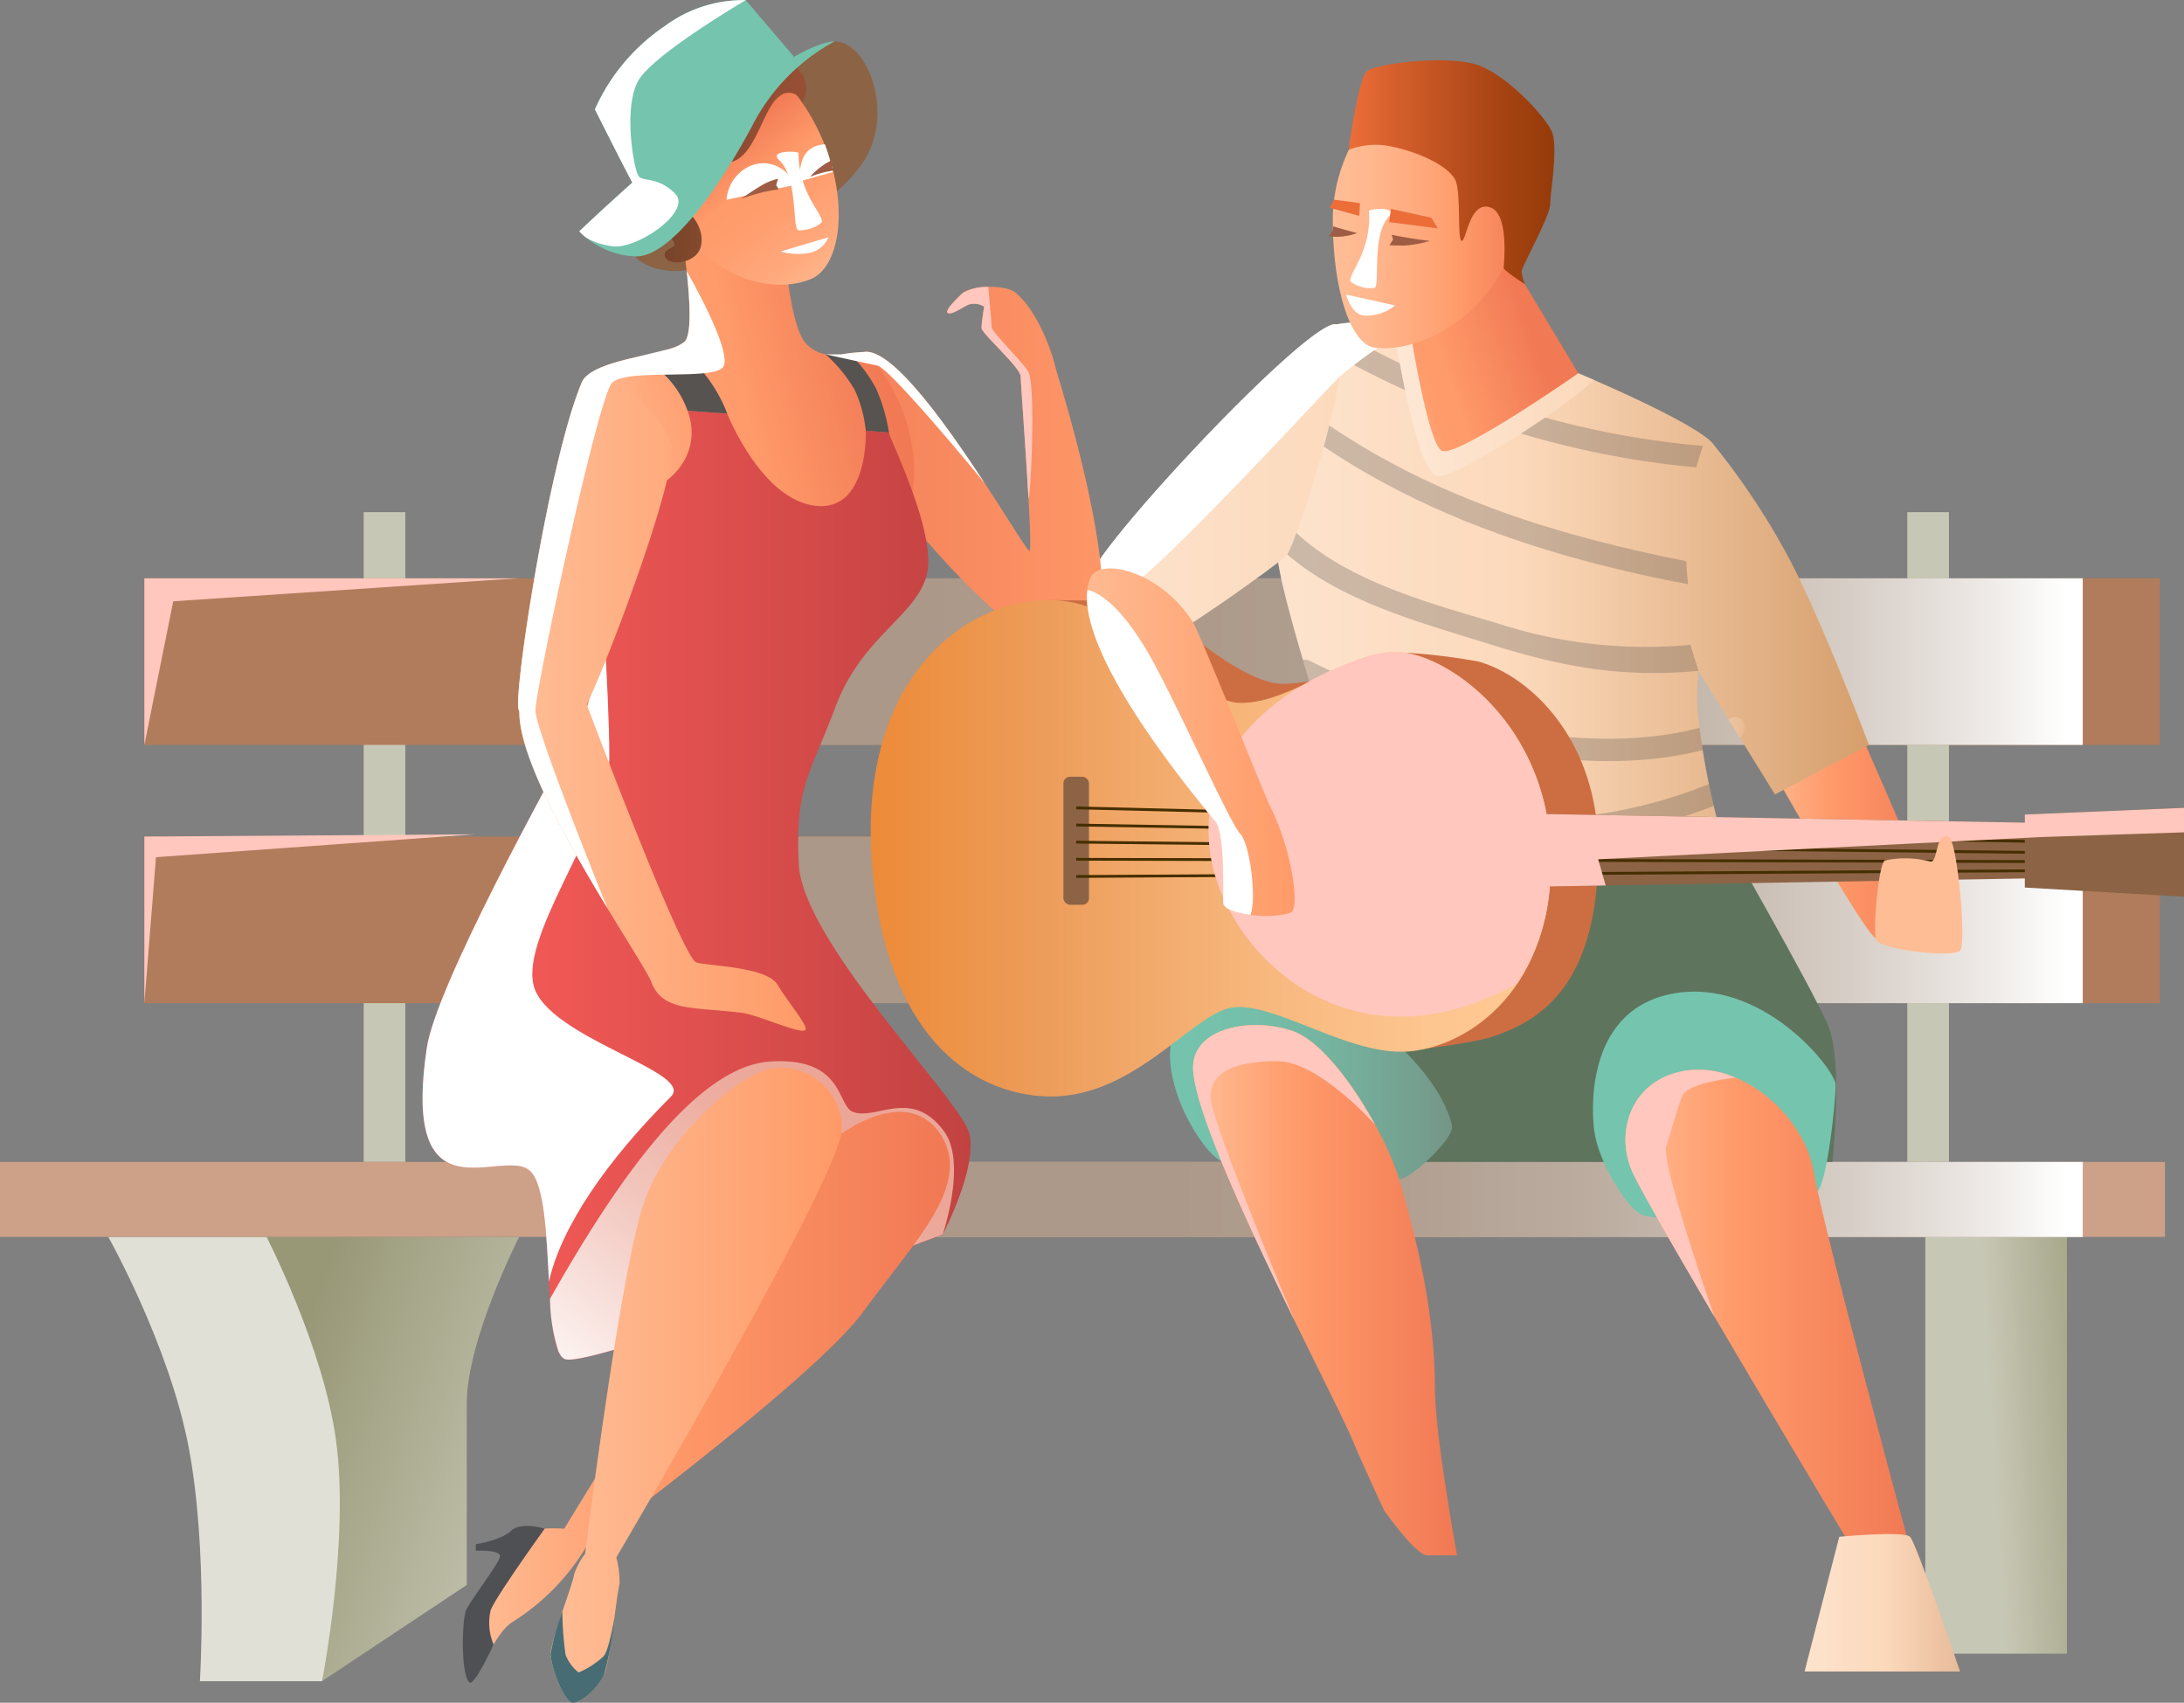 <svg xmlns="http://www.w3.org/2000/svg" xmlns:xlink="http://www.w3.org/1999/xlink" width="218.095" height="170" viewBox="0 0 218.095 170">
  <rect x="0" y="0" width="218.095" height="170" fill="#808080" stroke="none"/>
  <defs>
    <linearGradient id="linear-gradient" x1="0.232" y1="0.285" x2="1.088" y2="0.709" gradientUnits="objectBoundingBox">
      <stop offset="0" stop-color="#989877"/>
      <stop offset="1" stop-color="#c7c7b5"/>
    </linearGradient>
    <linearGradient id="linear-gradient-2" x1="1.371" y1="0.352" x2="0.477" y2="0.504" xlink:href="#linear-gradient"/>
    <linearGradient id="linear-gradient-3" y1="0.5" x2="1" y2="0.5" gradientUnits="objectBoundingBox">
      <stop offset="0" stop-color="#ab9888"/>
      <stop offset="0.337" stop-color="#ac998a"/>
      <stop offset="0.505" stop-color="#b1a091"/>
      <stop offset="0.635" stop-color="#bbab9f"/>
      <stop offset="0.747" stop-color="#c8bcb1"/>
      <stop offset="0.846" stop-color="#d9d1ca"/>
      <stop offset="0.935" stop-color="#eeeae7"/>
      <stop offset="0.992" stop-color="#fff"/>
    </linearGradient>
    <linearGradient id="linear-gradient-6" y1="0.5" x2="1" y2="0.5" gradientUnits="objectBoundingBox">
      <stop offset="0.008" stop-color="#ffbd95"/>
      <stop offset="0.406" stop-color="#ff9a6a"/>
      <stop offset="0.992" stop-color="#f17954"/>
    </linearGradient>
    <linearGradient id="linear-gradient-7" y1="0.5" x2="1" y2="0.5" gradientUnits="objectBoundingBox">
      <stop offset="0.008" stop-color="#75c4ae"/>
      <stop offset="0.293" stop-color="#75bfaa"/>
      <stop offset="0.588" stop-color="#75b39f"/>
      <stop offset="0.886" stop-color="#759e8e"/>
      <stop offset="1" stop-color="#759586"/>
    </linearGradient>
    <linearGradient id="linear-gradient-8" y1="0.5" x2="1" y2="0.5" gradientUnits="objectBoundingBox">
      <stop offset="0.008" stop-color="#fde3cd"/>
      <stop offset="0.41" stop-color="#fcd9bb"/>
      <stop offset="0.996" stop-color="#d69f6d"/>
    </linearGradient>
    <linearGradient id="linear-gradient-9" y1="0.5" x2="1" y2="0.5" gradientUnits="objectBoundingBox">
      <stop offset="0.008" stop-color="#fde3cd"/>
      <stop offset="0.517" stop-color="#fcd9bb"/>
      <stop offset="0.996" stop-color="#e8bb9a"/>
    </linearGradient>
    <linearGradient id="linear-gradient-10" y1="0.5" x2="1" y2="0.5" gradientUnits="objectBoundingBox">
      <stop offset="0.008" stop-color="#fde3cd"/>
      <stop offset="1" stop-color="#fcd9bb"/>
    </linearGradient>
    <linearGradient id="linear-gradient-13" x1="0" y1="0.5" x2="1" y2="0.5" xlink:href="#linear-gradient-9"/>
    <linearGradient id="linear-gradient-15" y1="0.5" x2="1" y2="0.5" gradientUnits="objectBoundingBox">
      <stop offset="0.008" stop-color="#fde8d6"/>
      <stop offset="1" stop-color="#fcd9bb"/>
    </linearGradient>
    <linearGradient id="linear-gradient-16" x1="-0.118" y1="0.753" x2="0.664" y2="0.363" gradientUnits="objectBoundingBox">
      <stop offset="0.008" stop-color="#ffbd95"/>
      <stop offset="0.069" stop-color="#ffaf85"/>
      <stop offset="0.156" stop-color="#ffa375"/>
      <stop offset="0.258" stop-color="#ff9c6c"/>
      <stop offset="0.406" stop-color="#ff9a6a"/>
      <stop offset="0.992" stop-color="#f17954"/>
    </linearGradient>
    <linearGradient id="linear-gradient-17" y1="0.5" x2="1" y2="0.5" gradientUnits="objectBoundingBox">
      <stop offset="0.008" stop-color="#ffbd95"/>
      <stop offset="0.191" stop-color="#ffb78e"/>
      <stop offset="0.452" stop-color="#ffa87b"/>
      <stop offset="0.636" stop-color="#ff9a6a"/>
      <stop offset="0.992" stop-color="#f17954"/>
    </linearGradient>
    <linearGradient id="linear-gradient-18" y1="0.5" x2="1" y2="0.5" gradientUnits="objectBoundingBox">
      <stop offset="0.004" stop-color="#ec6d38"/>
      <stop offset="0.247" stop-color="#d35e2b"/>
      <stop offset="0.739" stop-color="#a74413"/>
      <stop offset="0.989" stop-color="#973b0b"/>
    </linearGradient>
    <linearGradient id="linear-gradient-19" x1="3697.265" y1="114.24" x2="3696.538" y2="114.025" gradientUnits="objectBoundingBox">
      <stop offset="0" stop-color="#ffcab0"/>
      <stop offset="0.273" stop-color="#ffdfd0"/>
      <stop offset="0.55" stop-color="#fff0e9"/>
      <stop offset="0.801" stop-color="#fffbf9"/>
      <stop offset="1" stop-color="#fff"/>
    </linearGradient>
    <linearGradient id="linear-gradient-20" y1="0.5" x2="1" y2="0.5" gradientUnits="objectBoundingBox">
      <stop offset="0.008" stop-color="#f17954"/>
      <stop offset="1" stop-color="#ff9a6a"/>
    </linearGradient>
    <linearGradient id="linear-gradient-21" y1="0.5" x2="1" y2="0.5" gradientUnits="objectBoundingBox">
      <stop offset="0.008" stop-color="#ed8a37"/>
      <stop offset="0.257" stop-color="#ed9c59"/>
      <stop offset="0.358" stop-color="#f0a565"/>
      <stop offset="0.601" stop-color="#f8b97f"/>
      <stop offset="0.82" stop-color="#fdc58f"/>
      <stop offset="0.992" stop-color="#ffca95"/>
    </linearGradient>
    <linearGradient id="linear-gradient-22" y1="0.5" x2="1" y2="0.5" gradientUnits="objectBoundingBox">
      <stop offset="0.008" stop-color="#ffbd95"/>
      <stop offset="1" stop-color="#ff9a67"/>
    </linearGradient>
    <linearGradient id="linear-gradient-23" x1="0.038" y1="0.635" x2="0.886" y2="0.436" gradientUnits="objectBoundingBox">
      <stop offset="0.008" stop-color="#ffbd95"/>
      <stop offset="0.186" stop-color="#ffaa7e"/>
      <stop offset="0.365" stop-color="#ff9e6f"/>
      <stop offset="0.51" stop-color="#ff9a6a"/>
      <stop offset="0.992" stop-color="#f17954"/>
    </linearGradient>
    <linearGradient id="linear-gradient-24" y1="0.5" x2="1" y2="0.5" gradientUnits="objectBoundingBox">
      <stop offset="0.004" stop-color="#ff5f5b"/>
      <stop offset="1" stop-color="#c24242"/>
    </linearGradient>
    <linearGradient id="linear-gradient-25" x1="0.392" y1="0.352" x2="0.824" y2="1.062" gradientUnits="objectBoundingBox">
      <stop offset="0.008" stop-color="#f17954"/>
      <stop offset="0.295" stop-color="#ff9a6a"/>
      <stop offset="0.496" stop-color="#ff9e6f"/>
      <stop offset="0.745" stop-color="#ffaa7e"/>
      <stop offset="0.992" stop-color="#ffbd95"/>
    </linearGradient>
    <linearGradient id="linear-gradient-26" x1="-0.089" y1="1.03" x2="0.752" y2="0.271" gradientUnits="objectBoundingBox">
      <stop offset="0.008" stop-color="#fff"/>
      <stop offset="0.165" stop-color="#fbedea"/>
      <stop offset="0.54" stop-color="#f2c6bd"/>
      <stop offset="0.831" stop-color="#edaea1"/>
      <stop offset="1" stop-color="#eca697"/>
    </linearGradient>
    <linearGradient id="linear-gradient-27" y1="0.5" x2="1" y2="0.5" gradientUnits="objectBoundingBox">
      <stop offset="0.011" stop-color="#684024"/>
      <stop offset="0.144" stop-color="#734328"/>
      <stop offset="0.424" stop-color="#874a2f"/>
      <stop offset="0.708" stop-color="#934d33"/>
      <stop offset="1" stop-color="#974f35"/>
    </linearGradient>
    <linearGradient id="linear-gradient-28" x1="1.007" y1="2.091" x2="1.994" y2="2.091" xlink:href="#linear-gradient-7"/>
    <linearGradient id="linear-gradient-29" x1="0.807" y1="1.922" x2="1.77" y2="1.922" xlink:href="#linear-gradient-7"/>
    <linearGradient id="linear-gradient-33" x1="3058.577" y1="58.991" x2="3057.923" y2="58.775" xlink:href="#linear-gradient-19"/>
    <linearGradient id="linear-gradient-34" x1="2729.728" y1="-891.34" x2="2729.875" y2="-890.473" xlink:href="#linear-gradient-19"/>
    <linearGradient id="linear-gradient-35" x1="411.554" y1="0.773" x2="412.236" y2="0.121" gradientUnits="objectBoundingBox">
      <stop offset="0" stop-color="#fff"/>
      <stop offset="0.199" stop-color="#fffbf9"/>
      <stop offset="0.45" stop-color="#fff0e9"/>
      <stop offset="0.727" stop-color="#ffdfd0"/>
      <stop offset="1" stop-color="#ffcab0"/>
    </linearGradient>
  </defs>
  <g id="Group_12083" data-name="Group 12083" transform="translate(-17.334 -178.196)">
    <g id="Group_12072" data-name="Group 12072" transform="translate(17.334 229.329)">
      <g id="Group_12071" data-name="Group 12071">
        <path id="Path_79615" data-name="Path 79615" d="M39,288.15l14.453-9.611V260.427c0-6.376,5.232-16.635,5.232-16.635H29.218Z" transform="translate(-6.844 -171.433)" fill="url(#linear-gradient)"/>
        <rect id="Rectangle_3257" data-name="Rectangle 3257" width="4.158" height="64.874" transform="translate(36.318)" fill="#c7c7b5"/>
        <rect id="Rectangle_3258" data-name="Rectangle 3258" width="4.159" height="64.874" transform="translate(190.463)" fill="#c7c7b5"/>
        <path id="Path_79616" data-name="Path 79616" d="M23.077,243.792s6.1,10.812,8.039,21.07,1.109,23.288,1.109,23.288h12.2s2.773-14.138,1.386-24.12c-1.293-9.323-6.93-20.238-6.93-20.238Z" transform="translate(-12.264 -171.433)" fill="#e0e0d6"/>
        <rect id="Rectangle_3259" data-name="Rectangle 3259" width="14.139" height="41.612" transform="translate(192.265 72.359)" fill="url(#linear-gradient-2)"/>
        <rect id="Rectangle_3260" data-name="Rectangle 3260" width="201.275" height="16.634" transform="translate(14.416 6.606)" fill="#b17c5c"/>
        <rect id="Rectangle_3261" data-name="Rectangle 3261" width="201.275" height="16.634" transform="translate(14.416 32.39)" fill="#b17c5c"/>
        <rect id="Rectangle_3262" data-name="Rectangle 3262" width="216.193" height="7.485" transform="translate(0 64.874)" fill="#cca188"/>
        <path id="Path_79617" data-name="Path 79617" d="M62.307,208.866H24.991V225.5l2.884-14.34Z" transform="translate(-10.575 -202.259)" fill="#ffc7bd" style="mix-blend-mode: soft-light;isolation: isolate"/>
        <path id="Path_79618" data-name="Path 79618" d="M24.991,239.3V222.668l33.044-.227-31.882,2.284Z" transform="translate(-10.575 -190.278)" fill="#ffc7bd" style="mix-blend-mode: soft-light;isolation: isolate"/>
      </g>
      <rect id="Rectangle_3263" data-name="Rectangle 3263" width="137.274" height="16.634" transform="translate(70.709 6.606)" fill="url(#linear-gradient-3)" style="mix-blend-mode: multiply;isolation: isolate"/>
      <rect id="Rectangle_3264" data-name="Rectangle 3264" width="137.274" height="16.634" transform="translate(70.709 32.39)" fill="url(#linear-gradient-3)" style="mix-blend-mode: multiply;isolation: isolate"/>
      <rect id="Rectangle_3265" data-name="Rectangle 3265" width="137.274" height="7.495" transform="translate(70.709 64.874)" fill="url(#linear-gradient-3)" style="mix-blend-mode: multiply;isolation: isolate"/>
    </g>
    <g id="Group_12077" data-name="Group 12077" transform="translate(126.196 184.217)">
      <path id="Path_79619" data-name="Path 79619" d="M133.9,221.924s9.428,16.445,10.951,20.074.422,13.609.422,13.609H95.283S79.565,242.84,79.7,242.71,98,231.441,98,231.441l.553-6.745Z" transform="translate(-71.156 -145.622)" fill="#5e745d"/>
      <path id="Path_79620" data-name="Path 79620" d="M106.466,252.915c.97.569,3.172.65,9.157,0,5.06-.548,7.611-1.54,8.507-2.084,1.1-.668,1.941-9.195,1.941-10.718s-7.406-10.9-16.416-9.1-7.835,12.623-7.709,13.585C102.362,247.787,105.078,252.1,106.466,252.915Z" transform="translate(-51.62 -137.801)" fill="#75c4ae"/>
      <path id="Path_79621" data-name="Path 79621" d="M110.355,220.765s10.509,18.937,12.2,20.166,6.523.9,6.8-.205-11.5-27.443-11.5-27.443Z" transform="translate(-44.095 -153.248)" fill="url(#linear-gradient-6)"/>
      <path id="Path_79622" data-name="Path 79622" d="M102.282,250.012c1.109,0,5.541-4.142,5.268-5.36-1.54-6.913-12.77-14.4-15.541-14.4s-11.461.936-12.459,5.8c-1.056,5.147,3.754,12.2,5.273,12.2S101.036,250.012,102.282,250.012Z" transform="translate(-71.417 -138.27)" fill="url(#linear-gradient-7)"/>
      <path id="Path_79623" data-name="Path 79623" d="M134.793,242.453l9.387-4.944s-4.477-11.885-7.856-18.395a72.042,72.042,0,0,0-7.849-11.828c-2.28-2.282-13.319-6.881-13.319-6.881l-13.724-4.887s-7.914-.582-10.4,0c-4.575,1.071-5.96,18.2-5.96,22.631s8.732,30.08,8.732,30.08l35.348-2.771a72.118,72.118,0,0,1-2.078-11.367,24.2,24.2,0,0,1,.085-3.978Z" transform="translate(-66.407 -169.156)" fill="url(#linear-gradient-8)"/>
      <g id="Group_12075" data-name="Group 12075" transform="translate(19.229 27.1)" opacity="0.3">
        <g id="Group_12073" data-name="Group 12073" transform="translate(4.087)">
          <path id="Path_79624" data-name="Path 79624" d="M124.666,207.19a87.617,87.617,0,0,1-36.25-11.4c.047.868.032,1.719,0,2.558a90.255,90.255,0,0,0,35.576,10.985C124.187,208.619,124.406,207.9,124.666,207.19Z" transform="translate(-86.774 -195.789)" fill="#565351"/>
          <path id="Path_79625" data-name="Path 79625" d="M123.756,214.316c-12.371-2.461-24.66-6.115-35.662-13.559-.209.747-.294,1.363-.55,2.1,10.945,7.393,23.742,11.377,36.393,13.754C123.854,215.848,123.79,215.084,123.756,214.316Z" transform="translate(-87.544 -191.404)" fill="#565351"/>
        </g>
        <g id="Group_12074" data-name="Group 12074" transform="translate(2.02 32.733)">
          <path id="Path_79626" data-name="Path 79626" d="M109.333,216.3c-.107.041-.218.07-.326.109l1.158,1.875C111.129,217.607,110.568,215.82,109.333,216.3Z" transform="translate(-66.534 -210.489)" fill="url(#linear-gradient-9)"/>
          <path id="Path_79627" data-name="Path 79627" d="M87.229,215.8c11.2,5.35,26.629,9.6,39.139,6.41-.113-.713-.218-1.455-.314-2.216-12.476,3.232-28.1-1.293-38.953-6.706a1.082,1.082,0,0,0-.655-.1Q86.827,214.477,87.229,215.8Z" transform="translate(-86.446 -213.176)" fill="#565351"/>
        </g>
        <path id="Path_79628" data-name="Path 79628" d="M116.744,224.595a53.067,53.067,0,0,0,8.92-2.6c-.145-.606-.311-1.34-.482-2.173a48.793,48.793,0,0,1-36.686-.092c.316.971.616,1.877.885,2.692a50.924,50.924,0,0,0,15.471,3.1Z" transform="translate(-82.617 -174.657)" fill="#565351"/>
        <path id="Path_79629" data-name="Path 79629" d="M126.1,217.789a47.929,47.929,0,0,1-19.276-2.148c-6.791-2.022-15.253-4.247-20.426-9.36q-.505,1.028-1.028,2.067c5.509,5.083,13.954,7.263,20.865,9.432,7.385,2.316,13.3,3.295,20.66,2.605C126.685,219.67,126.288,218.514,126.1,217.789Z" transform="translate(-85.373 -186.529)" fill="#565351"/>
      </g>
      <path id="Path_79630" data-name="Path 79630" d="M99.787,195.407c-2.532-.845-24.628,22.813-24.628,25.357s5.544,6.423,6.653,6.423,11.923-7.67,12.937-8.686S102.483,196.307,99.787,195.407Z" transform="translate(-75.159 -169.045)" fill="url(#linear-gradient-10)"/>
      <path id="Path_79631" data-name="Path 79631" d="M80.622,237.006c.307,6.7,13.847,32.13,15.78,36.664,1.723,4.042,3.327,7.393,3.327,7.393s3.142,4.435,4.251,4.435h3s-2.208-11.924-2.208-16.731c0-8.317-2.27-16.352-3.566-20.788s-6.469-13.308-10.535-14.786S80.428,232.74,80.622,237.006Z" transform="translate(-70.341 -136.238)" fill="url(#linear-gradient-6)"/>
      <path id="Path_79632" data-name="Path 79632" d="M104.25,245.154c1.815,4.081,22.365,38.258,22.365,38.258h5.544s-8.873-32.714-9.8-38.258-7.024-10.9-12.568-10.166S102.4,240.986,104.25,245.154Z" transform="translate(-50.097 -134.152)" fill="url(#linear-gradient-6)"/>
      <path id="Path_79633" data-name="Path 79633" d="M113.055,273.273h15.524s-4.366-12.822-4.989-13.446-7.071,0-7.071,0Z" transform="translate(-41.712 -112.414)" fill="url(#linear-gradient-13)"/>
      <path id="Path_79634" data-name="Path 79634" d="M103.046,263.307s2.89,8.479,2.127,9.242-2.634.555-2.634.555H85.075s.553-3.05,1.8-4.3,4.7-2.952,5.544-4.435c1.109-1.941,1.922-6.672,3.317-6.672s3.059,4.177,3.752,4.177A18.691,18.691,0,0,1,103.046,263.307Z" transform="translate(-66.407 -114.047)" fill="url(#linear-gradient-13)"/>
      <path id="Path_79635" data-name="Path 79635" d="M95.8,210.648c2.063,0,12.745-6.847,15.492-9.594-.943-.409-1.544-.661-1.544-.661l-13.724-4.887s-2.314-.169-4.831-.233C91.882,199.249,93.74,210.648,95.8,210.648Z" transform="translate(-61.004 -169.144)" fill="url(#linear-gradient-15)"/>
      <path id="Path_79636" data-name="Path 79636" d="M109.263,206.4,98.5,188.463l-6.753,9.1s2.272,16.044,3.935,16.6S109.263,206.4,109.263,206.4Z" transform="translate(-60.515 -175.155)" fill="url(#linear-gradient-16)"/>
      <path id="Path_79637" data-name="Path 79637" d="M100.075,200.728a50.111,50.111,0,0,1,6.32-4.471s.122-.373.277-.93a34.811,34.811,0,0,0-6.885.192c-2.532-.845-24.628,22.813-24.628,25.357a2.255,2.255,0,0,0,.107.621,9.1,9.1,0,0,0,4.059-.034C81.543,220.666,98.481,202.324,100.075,200.728Z" transform="translate(-75.159 -169.156)" fill="#fff" style="mix-blend-mode: soft-light;isolation: isolate"/>
      <path id="Path_79638" data-name="Path 79638" d="M88.029,196.38c0,7.316,1.884,12.465,4.142,12.789,4.712.678,12.384-3.648,13.963-11,1.909-8.878-1.694-15.213-6.431-15.71C93.609,181.818,88.029,188.861,88.029,196.38Z" transform="translate(-63.8 -180.491)" fill="url(#linear-gradient-17)"/>
      <path id="Path_79639" data-name="Path 79639" d="M88.883,190.325c0-.371.97-7.026,1.755-7.813s8.41-1.755,11.367-.554,6.358,4.97,7.1,6.448-.113,6.12-.113,7.321-2.86,6.284-2.86,6.745a4.681,4.681,0,0,0,.335,1.28s-2.125-1.361-2.125-1.638.578-5.333-1.3-6.019c-2.1-.764-2.417,3.327-2.88,3.327s-.092-4.251-.553-5.821-3.871-3.172-7.024-3.7A7.42,7.42,0,0,0,88.883,190.325Z" transform="translate(-63.046 -181.394)" fill="url(#linear-gradient-18)"/>
      <path id="Path_79640" data-name="Path 79640" d="M89.009,236.167c4.159,0,9.7,6.248,9.806,6.367-2.22-4.063-5.426-8.351-8.144-9.34-4.066-1.48-10.243-.454-10.049,3.812.194,4.226,5.652,15.9,10.142,25.089-.032-.073-8.078-19.3-8.37-22.068S84.811,236.167,89.009,236.167Z" transform="translate(-70.341 -136.238)" fill="#ffc7bd" style="mix-blend-mode: soft-light;isolation: isolate"/>
      <path id="Path_79641" data-name="Path 79641" d="M107.631,242.56c.553-1.755,1.017-3.511,1.57-4.955.542-1.414,5.181-1.852,5.377-1.871a9.2,9.2,0,0,0-4.782-.746c-5.546.738-7.4,6-5.546,10.164.7,1.57,4.17,7.6,8.176,14.413C112.418,259.543,107.076,244.315,107.631,242.56Z" transform="translate(-50.097 -134.15)" fill="#ffc7bd" style="mix-blend-mode: soft-light;isolation: isolate"/>
      <g id="Group_12076" data-name="Group 12076" transform="translate(23.828 13.915)">
        <path id="Path_79642" data-name="Path 79642" d="M93.618,194.909a4.517,4.517,0,0,1-3.165,1c-1.282-.222-1.711-2.093-1.711-2.093Z" transform="translate(-86.999 -184.346)" fill="#fff"/>
        <path id="Path_79643" data-name="Path 79643" d="M95.072,191.258a11.142,11.142,0,0,1-2.6.469c-.751,0-1.436-.038-1.436-.038l.363-.565-.136-.478S92.783,190.985,95.072,191.258Z" transform="translate(-84.978 -187.143)" fill="#9f5c44"/>
        <path id="Path_79644" data-name="Path 79644" d="M90.661,190.88a6.964,6.964,0,0,1-1.51.335,4.989,4.989,0,0,1-1.335-.036l.424-.57,0-.41S89.008,190.433,90.661,190.88Z" transform="translate(-87.816 -187.538)" fill="#9f5c44"/>
        <path id="Path_79645" data-name="Path 79645" d="M90.821,189.45a9.309,9.309,0,0,1-.5,3.756c-.486,1.542-1.557,2.907-1.331,3.34a3.464,3.464,0,0,0,2.4.623c.561-.45-.339-5.237,1.421-7.129C93.715,189.071,91.283,189.211,90.821,189.45Z" transform="translate(-86.806 -188.353)" fill="url(#linear-gradient-19)" style="mix-blend-mode: multiply;isolation: isolate"/>
        <path id="Path_79646" data-name="Path 79646" d="M95.884,191.222l-.641-1.064-4.039-.883-.184,1.316Z" transform="translate(-84.989 -188.353)" fill="#ec6d38"/>
        <path id="Path_79647" data-name="Path 79647" d="M87.863,189.592l.439-.807,2.59.345L90.82,190.4Z" transform="translate(-87.775 -188.785)" fill="#ec6d38"/>
      </g>
    </g>
    <g id="Group_12078" data-name="Group 12078" transform="translate(100.79 206.837)">
      <path id="Path_79648" data-name="Path 79648" d="M64.483,199.909c4.528-.74,16.181,20.214,16.541,19.854s-.887-16.492-.887-17.4-3.918-4.306-3.918-4.87a20.3,20.3,0,0,1,.269-2.11,1.883,1.883,0,0,0-1.527-.213c-.469.152-1.61,1.026-2.058.866-.476-.173.7-1.3,1.4-1.994s4.258-.988,5.382-.008c2.259,1.971,3.626,6.062,3.927,7.425.213.962,9.33,28.93,1.623,29.212C79.692,230.88,53.057,201.775,64.483,199.909Z" transform="translate(-61.664 -193.409)" fill="url(#linear-gradient-20)"/>
      <path id="Path_79649" data-name="Path 79649" d="M67.686,196.038c.448.16,1.589-.714,2.058-.866a1.883,1.883,0,0,1,1.527.213A20.3,20.3,0,0,0,71,197.5c0,.565,3.918,3.967,3.918,4.87,0,.574.5,7.269.776,12.184.2.075.8-11.623-.073-12.794-1.066-1.423-3.6-3.882-3.6-4.343,0-.367-.233-2.662-.329-4a4.678,4.678,0,0,0-2.6.633C68.388,194.743,67.209,195.865,67.686,196.038Z" transform="translate(-56.446 -193.407)" fill="#ffc7bd" style="mix-blend-mode: soft-light;isolation: isolate"/>
    </g>
    <g id="Group_12079" data-name="Group 12079" transform="translate(104.281 238.108)">
      <path id="Path_79650" data-name="Path 79650" d="M73,210.02l10.258.12s8.415,8.238,13.037,8.238,12.16-3.112,12.16-3.112a59.366,59.366,0,0,1,7.431.9c5.347,1.551,11.923,8.035,11.923,18.807,0,13.122-5.433,16.919-10.5,18.615-2.208.74-9.193,1.527-9.193,1.527Z" transform="translate(-55.15 -210.02)" fill="#cd6e42"/>
      <path id="Path_79651" data-name="Path 79651" d="M80.627,259.553c9.057.619,15.063-8.47,19.176-8.88s10.951,4.441,16.68,4.441,14.972-5.356,14.972-19.033S120.921,215.2,115.93,215.2s-10.351,5.087-15.434,5.087S90.24,210.02,81.367,210.02,62.656,218.2,63.578,235.2C64.488,251.959,72.33,258.987,80.627,259.553Z" transform="translate(-63.518 -210.02)" fill="url(#linear-gradient-21)"/>
      <circle id="Ellipse_1124" data-name="Ellipse 1124" cx="6.26" cy="6.26" r="6.26" transform="translate(36.934 19.406)" fill="#2a2623"/>
      <path id="Path_79652" data-name="Path 79652" d="M162.663,227.8l-70.049,1.175-1.842-7.763,71.89,1.294Z" transform="translate(-39.463 -200.142)" fill="#8c6345"/>
      <path id="Path_79653" data-name="Path 79653" d="M140.633,229.912l-15.895-.919v-7.287l15.895-.666Z" transform="translate(-9.485 -200.294)" fill="#8c6345"/>
      <rect id="Rectangle_3266" data-name="Rectangle 3266" width="2.554" height="12.78" rx="0.657" transform="translate(19.246 17.639)" fill="#8c6345"/>
      <path id="Path_79654" data-name="Path 79654" d="M169.147,223.549l-94.73-2.305.007-.278,94.73,2.305Z" transform="translate(-53.898 -200.359)" fill="#452e00"/>
      <path id="Path_79655" data-name="Path 79655" d="M169.148,223.775l-94.73-1.622.005-.278,94.731,1.622Z" transform="translate(-53.898 -199.557)" fill="#452e00"/>
      <path id="Path_79656" data-name="Path 79656" d="M169.148,224.076l-94.73-1.015,0-.278,94.731,1.015Z" transform="translate(-53.898 -198.755)" fill="#452e00"/>
      <path id="Path_79657" data-name="Path 79657" d="M169.15,224.193l-94.731-.223v-.277l94.731.223Z" transform="translate(-53.897 -197.953)" fill="#452e00"/>
      <rect id="Rectangle_3267" data-name="Rectangle 3267" width="94.732" height="0.278" transform="matrix(1, -0.006, 0.006, 1, 20.521, 27.458)" fill="#452e00"/>
      <path id="Path_79658" data-name="Path 79658" d="M178.848,228.34l-15.895.666v.808l-47.76-.858c-2.043-10.622-10.7-16.187-15.082-16.187a10.066,10.066,0,0,0-3.078.55c-8.189,2.634-17.141,9.149-15.366,19.942,1.572,9.55,13.784,21.921,30.574,12.64a20.266,20.266,0,0,0,3.283-9.72l5.573-.094-.751-2.615,44.322-2.221,14.18-.469Z" transform="translate(-47.7 -207.594)" fill="#ffc7bd" style="mix-blend-mode: soft-light;isolation: isolate"/>
    </g>
    <g id="Group_12080" data-name="Group 12080" transform="translate(125.866 234.947)">
      <path id="Path_79659" data-name="Path 79659" d="M75.314,209.33c.877-2.169,6.994-.8,10.277,4.4.723,1.143,7.077,17.132,7.611,18.18,2.282,4.462,3.061,10.345,2.184,10.757-1.628.766-6.792.3-6.792-.951s.13-6.864-.729-8.024S72.644,215.934,75.314,209.33Z" transform="translate(-74.984 -208.341)" fill="url(#linear-gradient-22)"/>
      <path id="Path_79660" data-name="Path 79660" d="M81.97,217.33c-3.387-6.429-5.926-7.636-6.939-7.849-.87,7.2,12.019,22.1,12.83,23.2.858,1.16.729,6.777.729,8.024,0,.618,1.265,1.045,2.741,1.226.64-1.852-.13-7.18-1-8.054C89.355,232.906,84.86,222.814,81.97,217.33Z" transform="translate(-74.979 -207.335)" fill="#fff" style="mix-blend-mode: soft-light;isolation: isolate"/>
    </g>
    <g id="Group_12082" data-name="Group 12082" transform="translate(59.529 178.196)">
      <path id="Path_79661" data-name="Path 79661" d="M71.515,180.383c3.291.158,5.65,6.638,3.3,11.26-2.856,5.606-15.366,11.877-19.381,11.685s-5.156-2.451-5.017-5.358S69.3,180.278,71.515,180.383Z" transform="translate(-30.342 -176.265)" fill="#8c6345"/>
      <path id="Path_79662" data-name="Path 79662" d="M76.49,203.3c-2.152.015-3.79.988-5.659-.71-2.127-1.933-2.472-13.018-2.472-13.018l-10.093,1.777s1.568,9.547.337,10.9-9.309,1.659-10.3,4.112,1.391,10.748,1.391,10.748,12.89,6.414,21.014,6.026a8.8,8.8,0,0,0,7.2-4.242,2.374,2.374,0,0,0,1.785-.431c.331-.3-1.06.992,1.644-1.19C82.451,209.4,76.989,203.294,76.49,203.3Z" transform="translate(-32.411 -168.157)" fill="url(#linear-gradient-23)"/>
      <path id="Path_79663" data-name="Path 79663" d="M86.321,202.148c.026.555,4.814,10.061,3.788,14.18s-6.474,6.179-9.1,13.152-4.059,8.018-3.688,15.772S93.428,268.7,94.33,272.09s-2.639,10.127-2.639,10.127-35.276,13.44-37.729,12.446-.781-16.337-3.488-18.8-12.915,5.337-10.3-12.275c.909-6.132,11.975-26.2,15.21-32.091s1.647-23.578,1.647-23.578a7.083,7.083,0,0,0,5.188.12c2.724-1.054,5.437-4.044,4-8.059l3.953.279s3.368,8.536,8.767,9.2,5.074-7.5,5.074-7.5Z" transform="translate(-39.747 -158.968)" fill="url(#linear-gradient-24)"/>
      <path id="Path_79664" data-name="Path 79664" d="M53.547,196.356c2.647,6.2,9.36,8.937,13.911,7.12,3.057-1.22,3.869-7.69,1.224-13.886s-7.261-9.861-11.768-7.937S50.9,190.16,53.547,196.356Z" transform="translate(-28.718 -175.598)" fill="url(#linear-gradient-25)"/>
      <path id="Path_79665" data-name="Path 79665" d="M64.558,261.889c2.365-2.365-11.228-5.58-13.5-10.471S58.4,234.685,58.4,228.03s-1.034-20.611-1.034-20.622c.173,5.695.023,13.882-1.984,17.535-3.234,5.891-14.3,25.959-15.21,32.091-2.613,17.612,7.593,9.814,10.3,12.275,1.47,1.337,1.649,6.474,1.9,11.047C53.607,274.884,58.093,268.354,64.558,261.889Z" transform="translate(-39.747 -152.413)" fill="#fff" style="mix-blend-mode: soft-light;isolation: isolate"/>
      <path id="Path_79666" data-name="Path 79666" d="M85.873,241.5c-3.255-4.46-6.84-1.054-9.123-1.973-1.606-.646-.879-5.444-8.18-5.028-6.924.393-14.554,10.4-22.062,23.7a18.024,18.024,0,0,0,.845,5.26c.079.145.16.29.248.431a.977.977,0,0,0,.392.324c2.453.994,37.729-12.446,37.729-12.446S88.159,244.634,85.873,241.5Z" transform="translate(-33.779 -128.524)" fill="url(#linear-gradient-26)" style="mix-blend-mode: multiply;isolation: isolate"/>
      <path id="Path_79667" data-name="Path 79667" d="M56.461,202.861a9.463,9.463,0,0,0-2.259-3.547,10.345,10.345,0,0,0-3.4-1.694l3.707-.9a7.061,7.061,0,0,1,3.212,1.941,15.03,15.03,0,0,1,2.7,4.481Z" transform="translate(-29.991 -161.848)" fill="#565351"/>
      <path id="Path_79668" data-name="Path 79668" d="M65.145,204.609a13.033,13.033,0,0,0-1.092-4.042,14.456,14.456,0,0,0-2.931-3.583h2.451a13.141,13.141,0,0,1,2.611,3.451,17.5,17.5,0,0,1,1.271,4.358Z" transform="translate(-20.881 -161.613)" fill="#565351"/>
      <path id="Path_79669" data-name="Path 79669" d="M67.545,185.472a1.417,1.417,0,0,0-2.353-.612c-1.668,1.224-2.453,6.531-5.155,6.531s-4.827,3.974-4.274,4.528,2.033,1.941,1.664,3.79-3.315,2.1-3.6,1.086,1.689-.678.633-1.734-4.008-3.131-3.037-5.268,12.442-12.2,14.232-12.2S68.513,183.526,67.545,185.472Z" transform="translate(-29.614 -175.194)" fill="url(#linear-gradient-27)"/>
      <path id="Path_79670" data-name="Path 79670" d="M53.256,197.525c-.369-.407-4.368-8.419-4.368-8.419a19.689,19.689,0,0,1,6.966-8.3,13.167,13.167,0,0,1,8.1-2.6l4.793,5.621Z" transform="translate(-31.679 -178.196)" fill="url(#linear-gradient-28)"/>
      <path id="Path_79671" data-name="Path 79671" d="M73.583,180.383a19.844,19.844,0,0,0-8.235,8.415c-3.287,6.16-8.21,13.233-11.738,13.065a8.3,8.3,0,0,1-5.552-2.506S67.6,180.652,73.583,180.383Z" transform="translate(-32.41 -176.265)" fill="url(#linear-gradient-29)"/>
      <path id="Path_79672" data-name="Path 79672" d="M64.69,178.21a13.167,13.167,0,0,0-8.1,2.6,19.69,19.69,0,0,0-6.966,8.3s2.51,5.028,3.735,7.318c-3.118,2.781-5.3,4.865-5.3,4.865a6.525,6.525,0,0,0,.685.631,6.91,6.91,0,0,0,2.931.883c2.636,0,7.63-3.609,5.962-5.277s-3.125-1.211-3.615-1.7-1.653-7.026,0-9.684S64.69,178.21,64.69,178.21Z" transform="translate(-32.41 -178.196)" fill="#fff" style="mix-blend-mode: soft-light;isolation: isolate"/>
      <path id="Path_79673" data-name="Path 79673" d="M70.739,258.9c-1.064-1.8-6.668-1.862-8.1-2.229s-10.953-25.728-10.953-25.728l-.019-.04c2.026-4.038,9.01-22.552,8.457-25.775-.595-3.46-7.948-8.777-8.959-6.358-3.246,7.758-6.7,30.336-6.326,32.522a1.481,1.481,0,0,0,.105.335c-.109,7.015,12.361,24.8,13.186,27,1.122,3,4.385,2.468,9.025,3.065,1.595.2,5.573,2.046,6.29,1.756C74.024,263.219,71.8,260.7,70.739,258.9Z" transform="translate(-35.276 -160.571)" fill="url(#linear-gradient-22)"/>
      <path id="Path_79674" data-name="Path 79674" d="M84.787,237.191c-7.817.842-14.888,12.8-19.54,20.04s-13.4,21.556-13.4,21.556-4.283-.418-4.746,1.342c-.725,2.752-3.554,4.932-4.452,6.642-.26.493-1.145,6.587-.062,6.6,1.022.015,2.233-4.155,4.121-5.292a22.545,22.545,0,0,0,7.314-7.449s22.761-16.834,27.6-23.4,8.747-10.61,8.747-14.82C90.369,240.055,88.416,236.8,84.787,237.191Z" transform="translate(-37.702 -126.154)" fill="url(#linear-gradient-6)"/>
      <path id="Path_79675" data-name="Path 79675" d="M75.622,240.933a6.068,6.068,0,0,0-6.885-6.062c-2.959.328-10.422,6.4-12.841,13.3-2.261,6.45-5.5,31.863-5.91,35.173a6.868,6.868,0,0,0-1.122,2.125c0,.589-2.321,6.591-2.321,7.854s1.339,4.885,2.223,4.885,2.447-1.444,3.1-2.752c.576-1.147,1.269-8.1,1.559-9.117a9.619,9.619,0,0,0-.326-2.636S75.622,245.481,75.622,240.933Z" transform="translate(-33.748 -128.213)" fill="url(#linear-gradient-22)"/>
      <path id="Path_79676" data-name="Path 79676" d="M50.057,259.394s-2.38-.736-3.359.211-3.519,1.34-3.519,1.34v.659s2.417-.128,2.417.52-2.943,4.383-3.377,5.392-.552,6.38.309,7.212c.489.473,2.425-3.771,2.425-3.771a5.538,5.538,0,0,1-.286-3.441C45.224,266.1,50.057,259.394,50.057,259.394Z" transform="translate(-37.859 -106.77)" fill="#4f5053"/>
      <path id="Path_79677" data-name="Path 79677" d="M48.766,272.752c.885,0,2.447-1.444,3.1-2.752a34.173,34.173,0,0,0,1.043-5.742s-.546,3.336-1.1,3.874a8.508,8.508,0,0,1-2.481,1.6,4.3,4.3,0,0,1-1.3-1.779,33.133,33.133,0,0,1-.32-4.279h0a22.819,22.819,0,0,0-1.165,4.193C46.543,269.13,47.882,272.752,48.766,272.752Z" transform="translate(-33.748 -102.752)" fill="#486c74"/>
      <path id="Path_79678" data-name="Path 79678" d="M46.548,236.426c0-2.02,6.243-31.293,7.666-32.716s9.748-.224,11.017-1.493-3.577-9.643-3.577-9.643h0c.309,2.813.518,6.25-.184,7.024a4.081,4.081,0,0,1-1.7.783l-3.47.843-.154.038-.056.015h0c-2.25.546-4.435,1.231-4.921,2.432-3.246,7.758-6.7,30.336-6.326,32.522a1.481,1.481,0,0,0,.105.335c-.07,4.452,4.925,13.237,8.8,19.628C53.739,256.185,46.548,238.444,46.548,236.426Z" transform="translate(-35.276 -165.505)" fill="#fff" style="mix-blend-mode: soft-light;isolation: isolate"/>
      <path id="Path_79679" data-name="Path 79679" d="M64.961,196.871a18.806,18.806,0,0,0-2.235.23H61.178l-.036-.008-.021.008s3.891.866,5.179,1.126,10.614,11.612,10.727,11.759C73.142,204.051,67.724,196.419,64.961,196.871Z" transform="translate(-20.881 -161.73)" fill="#fff" style="mix-blend-mode: soft-light;isolation: isolate"/>
      <g id="Group_12081" data-name="Group 12081" transform="translate(30.361 14.408)">
        <path id="Path_79680" data-name="Path 79680" d="M60.711,186.348a9.308,9.308,0,0,0,.753,3.713c.589,1.506,1.749,2.794,1.553,3.242a3.45,3.45,0,0,1-2.353.783c-.589-.409-.015-5.247-1.9-7.016C57.8,186.166,60.237,186.139,60.711,186.348Z" transform="translate(-53.522 -185.503)" fill="url(#linear-gradient-33)" style="mix-blend-mode: multiply;isolation: isolate"/>
        <path id="Path_79681" data-name="Path 79681" d="M58.738,192.2a6.14,6.14,0,0,0,3.059.1,2.666,2.666,0,0,0,1.73-1.519Z" transform="translate(-53.346 -181.499)" fill="#fff"/>
        <path id="Path_79682" data-name="Path 79682" d="M57.787,187.357a3.98,3.98,0,0,0-1.913,3.15l6.766-1.487A3.3,3.3,0,0,0,57.787,187.357Z" transform="translate(-55.874 -184.961)" fill="url(#linear-gradient-34)" style="mix-blend-mode: multiply;isolation: isolate"/>
        <path id="Path_79683" data-name="Path 79683" d="M62.253,185.849a19.833,19.833,0,0,1,.8,2.766l-3.231.913S59.2,186.02,62.253,185.849Z" transform="translate(-52.435 -185.849)" fill="url(#linear-gradient-35)" style="mix-blend-mode: multiply;isolation: isolate"/>
        <path id="Path_79684" data-name="Path 79684" d="M56.647,189.683a26.533,26.533,0,0,1,2.306-1.493,6.9,6.9,0,0,1,1.378-.518l-.186.648.269.416A17.67,17.67,0,0,0,56.647,189.683Z" transform="translate(-55.192 -184.24)" fill="#9f5c44"/>
        <path id="Path_79685" data-name="Path 79685" d="M60.3,188.371a6.622,6.622,0,0,1,1.169-1.054,4.921,4.921,0,0,1,1.105-.642l-.1.706.2.358A9.53,9.53,0,0,0,60.3,188.371Z" transform="translate(-51.97 -185.12)" fill="#9f5c44"/>
      </g>
    </g>
    <path id="Path_79686" data-name="Path 79686" d="M116.962,232.994c-.484-.486.169-7.839.832-8.041a9.913,9.913,0,0,1,4.5.113c.8.228.5-3.05,1.875-2.445.821.361,1.8,10.65,1.109,11.345S117.933,233.966,116.962,232.994Z" transform="translate(87.784 39.144)" fill="#ffbd95"/>
  </g>
</svg>
